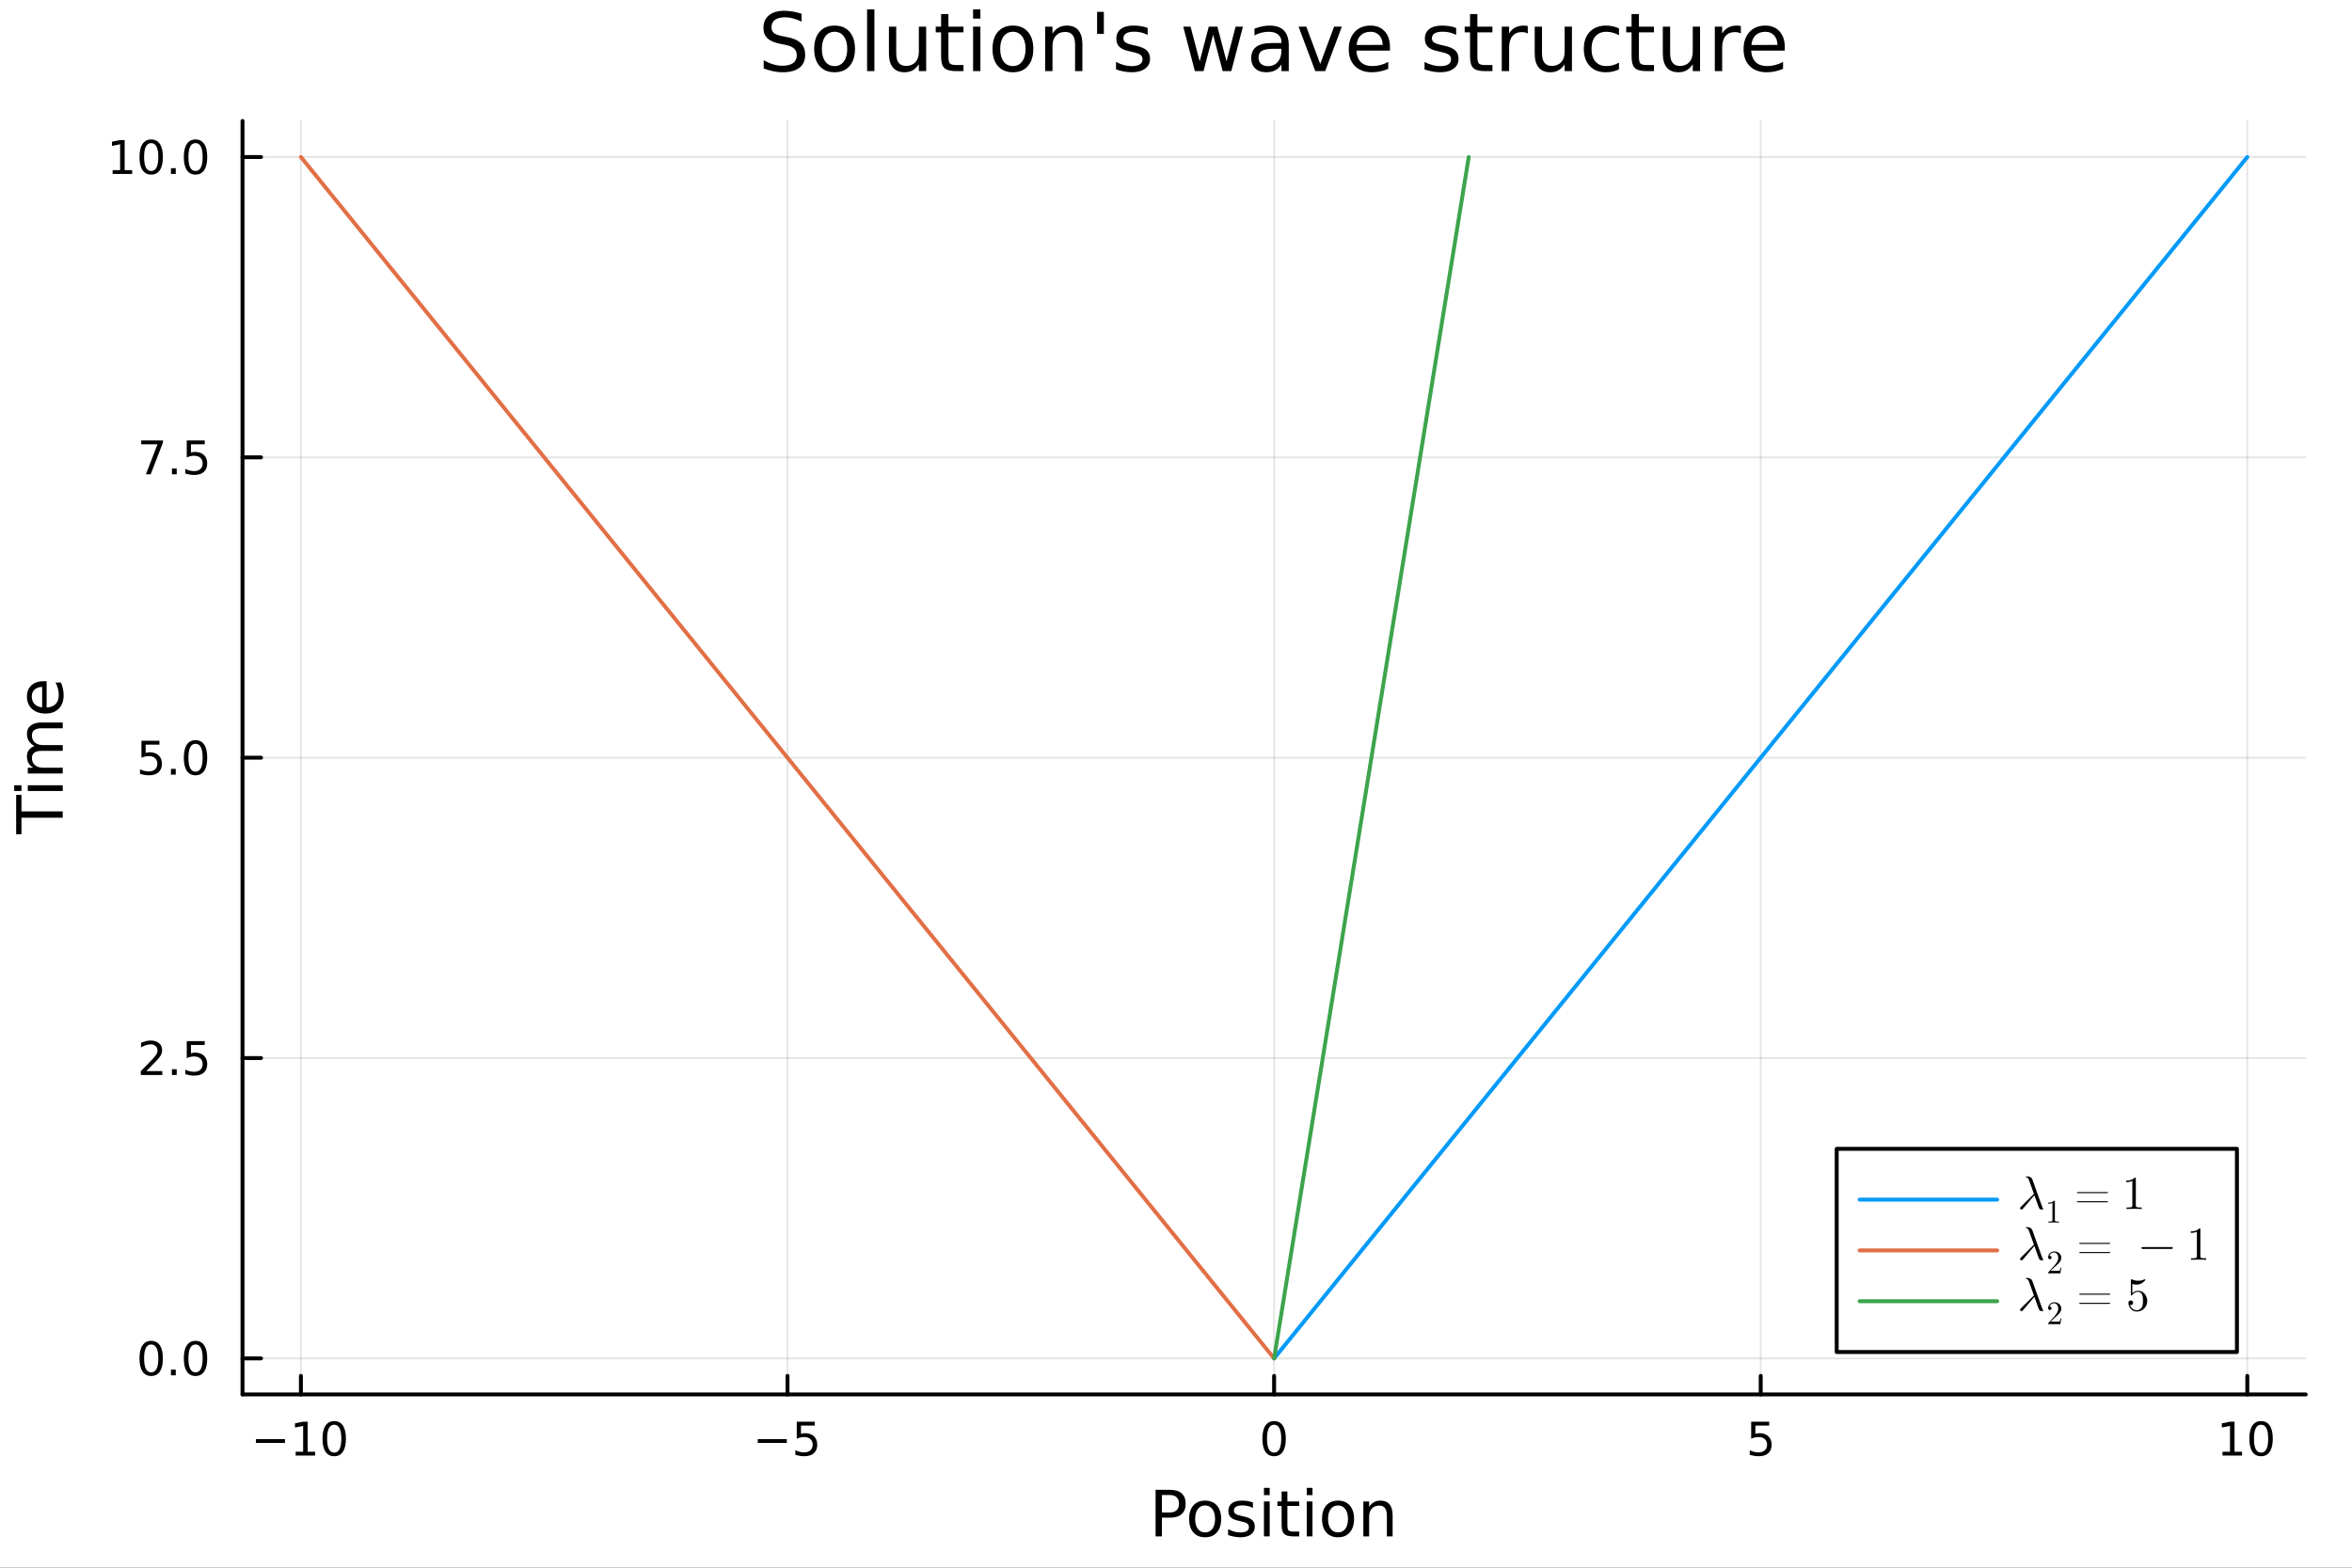 <svg xmlns="http://www.w3.org/2000/svg" xmlns:xlink="http://www.w3.org/1999/xlink" width="600" height="400" viewBox="0 0 2400 1600">
<rect x="0" y="0" width="2400" height="1600" fill="#333333" stroke="none"/>
<defs>
  <clipPath id="clip660">
    <rect x="0" y="0" width="2400" height="1600"></rect>
  </clipPath>
</defs>
<path clip-path="url(#clip660)" d="M0 1600 L2400 1600 L2400 0 L0 0  Z" fill="#ffffff" fill-rule="evenodd" fill-opacity="1"></path>
<defs>
  <clipPath id="clip661">
    <rect x="480" y="0" width="1681" height="1600"></rect>
  </clipPath>
</defs>
<path clip-path="url(#clip660)" d="M247.459 1423.18 L2352.76 1423.18 L2352.76 123.472 L247.459 123.472  Z" fill="#ffffff" fill-rule="evenodd" fill-opacity="1"></path>
<defs>
  <clipPath id="clip662">
    <rect x="247" y="123" width="2106" height="1301"></rect>
  </clipPath>
</defs>
<polyline clip-path="url(#clip662)" style="stroke:#000000; stroke-linecap:round; stroke-linejoin:round; stroke-width:2; stroke-opacity:0.1; fill:none" points="307.043,1423.18 307.043,123.472 "></polyline>
<polyline clip-path="url(#clip662)" style="stroke:#000000; stroke-linecap:round; stroke-linejoin:round; stroke-width:2; stroke-opacity:0.1; fill:none" points="803.575,1423.18 803.575,123.472 "></polyline>
<polyline clip-path="url(#clip662)" style="stroke:#000000; stroke-linecap:round; stroke-linejoin:round; stroke-width:2; stroke-opacity:0.1; fill:none" points="1300.11,1423.18 1300.11,123.472 "></polyline>
<polyline clip-path="url(#clip662)" style="stroke:#000000; stroke-linecap:round; stroke-linejoin:round; stroke-width:2; stroke-opacity:0.1; fill:none" points="1796.64,1423.18 1796.64,123.472 "></polyline>
<polyline clip-path="url(#clip662)" style="stroke:#000000; stroke-linecap:round; stroke-linejoin:round; stroke-width:2; stroke-opacity:0.1; fill:none" points="2293.17,1423.18 2293.17,123.472 "></polyline>
<polyline clip-path="url(#clip660)" style="stroke:#000000; stroke-linecap:round; stroke-linejoin:round; stroke-width:4; stroke-opacity:1; fill:none" points="247.459,1423.18 2352.76,1423.18 "></polyline>
<polyline clip-path="url(#clip660)" style="stroke:#000000; stroke-linecap:round; stroke-linejoin:round; stroke-width:4; stroke-opacity:1; fill:none" points="307.043,1423.18 307.043,1404.28 "></polyline>
<polyline clip-path="url(#clip660)" style="stroke:#000000; stroke-linecap:round; stroke-linejoin:round; stroke-width:4; stroke-opacity:1; fill:none" points="803.575,1423.18 803.575,1404.28 "></polyline>
<polyline clip-path="url(#clip660)" style="stroke:#000000; stroke-linecap:round; stroke-linejoin:round; stroke-width:4; stroke-opacity:1; fill:none" points="1300.11,1423.18 1300.11,1404.28 "></polyline>
<polyline clip-path="url(#clip660)" style="stroke:#000000; stroke-linecap:round; stroke-linejoin:round; stroke-width:4; stroke-opacity:1; fill:none" points="1796.64,1423.18 1796.64,1404.28 "></polyline>
<polyline clip-path="url(#clip660)" style="stroke:#000000; stroke-linecap:round; stroke-linejoin:round; stroke-width:4; stroke-opacity:1; fill:none" points="2293.17,1423.18 2293.17,1404.28 "></polyline>
<path clip-path="url(#clip660)" d="M261.105 1468.75 L290.781 1468.75 L290.781 1472.69 L261.105 1472.69 L261.105 1468.75 Z" fill="#000000" fill-rule="nonzero" fill-opacity="1"></path><path clip-path="url(#clip660)" d="M301.684 1481.64 L309.323 1481.64 L309.323 1455.28 L301.013 1456.95 L301.013 1452.69 L309.276 1451.02 L313.952 1451.02 L313.952 1481.64 L321.591 1481.64 L321.591 1485.58 L301.684 1485.58 L301.684 1481.64 Z" fill="#000000" fill-rule="nonzero" fill-opacity="1"></path><path clip-path="url(#clip660)" d="M341.035 1454.1 Q337.424 1454.1 335.596 1457.66 Q333.79 1461.2 333.79 1468.33 Q333.79 1475.44 335.596 1479.01 Q337.424 1482.55 341.035 1482.55 Q344.67 1482.55 346.475 1479.01 Q348.304 1475.44 348.304 1468.33 Q348.304 1461.2 346.475 1457.66 Q344.67 1454.1 341.035 1454.1 M341.035 1450.39 Q346.846 1450.39 349.901 1455 Q352.98 1459.58 352.98 1468.33 Q352.98 1477.06 349.901 1481.67 Q346.846 1486.25 341.035 1486.25 Q335.225 1486.25 332.147 1481.67 Q329.091 1477.06 329.091 1468.33 Q329.091 1459.58 332.147 1455 Q335.225 1450.39 341.035 1450.39 Z" fill="#000000" fill-rule="nonzero" fill-opacity="1"></path><path clip-path="url(#clip660)" d="M773.216 1468.75 L802.892 1468.75 L802.892 1472.69 L773.216 1472.69 L773.216 1468.75 Z" fill="#000000" fill-rule="nonzero" fill-opacity="1"></path><path clip-path="url(#clip660)" d="M813.031 1451.02 L831.387 1451.02 L831.387 1454.96 L817.313 1454.96 L817.313 1463.43 Q818.332 1463.08 819.35 1462.92 Q820.369 1462.73 821.387 1462.73 Q827.174 1462.73 830.554 1465.9 Q833.934 1469.08 833.934 1474.49 Q833.934 1480.07 830.461 1483.17 Q826.989 1486.25 820.67 1486.25 Q818.494 1486.25 816.225 1485.88 Q813.98 1485.51 811.573 1484.77 L811.573 1480.07 Q813.656 1481.2 815.878 1481.76 Q818.1 1482.32 820.577 1482.32 Q824.582 1482.32 826.92 1480.21 Q829.258 1478.1 829.258 1474.49 Q829.258 1470.88 826.92 1468.77 Q824.582 1466.67 820.577 1466.67 Q818.702 1466.67 816.827 1467.08 Q814.975 1467.5 813.031 1468.38 L813.031 1451.02 Z" fill="#000000" fill-rule="nonzero" fill-opacity="1"></path><path clip-path="url(#clip660)" d="M1300.11 1454.1 Q1296.5 1454.1 1294.67 1457.66 Q1292.86 1461.2 1292.86 1468.33 Q1292.86 1475.44 1294.67 1479.01 Q1296.5 1482.55 1300.11 1482.55 Q1303.74 1482.55 1305.55 1479.01 Q1307.38 1475.44 1307.38 1468.33 Q1307.38 1461.2 1305.55 1457.66 Q1303.74 1454.1 1300.11 1454.1 M1300.11 1450.39 Q1305.92 1450.39 1308.97 1455 Q1312.05 1459.58 1312.05 1468.33 Q1312.05 1477.06 1308.97 1481.67 Q1305.92 1486.25 1300.11 1486.25 Q1294.3 1486.25 1291.22 1481.67 Q1288.16 1477.06 1288.16 1468.33 Q1288.16 1459.58 1291.22 1455 Q1294.3 1450.39 1300.11 1450.39 Z" fill="#000000" fill-rule="nonzero" fill-opacity="1"></path><path clip-path="url(#clip660)" d="M1786.92 1451.02 L1805.27 1451.02 L1805.27 1454.96 L1791.2 1454.96 L1791.2 1463.43 Q1792.22 1463.08 1793.24 1462.92 Q1794.26 1462.73 1795.27 1462.73 Q1801.06 1462.73 1804.44 1465.9 Q1807.82 1469.08 1807.82 1474.49 Q1807.82 1480.07 1804.35 1483.17 Q1800.88 1486.25 1794.56 1486.25 Q1792.38 1486.25 1790.11 1485.88 Q1787.87 1485.51 1785.46 1484.77 L1785.46 1480.07 Q1787.54 1481.2 1789.76 1481.76 Q1791.99 1482.32 1794.46 1482.32 Q1798.47 1482.32 1800.81 1480.21 Q1803.14 1478.1 1803.14 1474.49 Q1803.14 1470.88 1800.81 1468.77 Q1798.47 1466.67 1794.46 1466.67 Q1792.59 1466.67 1790.71 1467.08 Q1788.86 1467.5 1786.92 1468.38 L1786.92 1451.02 Z" fill="#000000" fill-rule="nonzero" fill-opacity="1"></path><path clip-path="url(#clip660)" d="M2267.86 1481.64 L2275.5 1481.64 L2275.5 1455.28 L2267.19 1456.95 L2267.19 1452.69 L2275.45 1451.02 L2280.13 1451.02 L2280.13 1481.64 L2287.77 1481.64 L2287.77 1485.58 L2267.86 1485.58 L2267.86 1481.64 Z" fill="#000000" fill-rule="nonzero" fill-opacity="1"></path><path clip-path="url(#clip660)" d="M2307.21 1454.1 Q2303.6 1454.1 2301.77 1457.66 Q2299.97 1461.2 2299.97 1468.33 Q2299.97 1475.44 2301.77 1479.01 Q2303.6 1482.55 2307.21 1482.55 Q2310.85 1482.55 2312.65 1479.01 Q2314.48 1475.44 2314.48 1468.33 Q2314.48 1461.2 2312.65 1457.66 Q2310.85 1454.1 2307.21 1454.1 M2307.21 1450.39 Q2313.02 1450.39 2316.08 1455 Q2319.16 1459.58 2319.16 1468.33 Q2319.16 1477.06 2316.08 1481.67 Q2313.02 1486.25 2307.21 1486.25 Q2301.4 1486.25 2298.32 1481.67 Q2295.27 1477.06 2295.27 1468.33 Q2295.27 1459.58 2298.32 1455 Q2301.4 1450.39 2307.21 1450.39 Z" fill="#000000" fill-rule="nonzero" fill-opacity="1"></path><path clip-path="url(#clip660)" d="M1185.6 1525.81 L1185.6 1543.66 L1193.69 1543.66 Q1198.18 1543.66 1200.63 1541.34 Q1203.08 1539.02 1203.08 1534.72 Q1203.08 1530.45 1200.63 1528.13 Q1198.18 1525.81 1193.69 1525.81 L1185.6 1525.81 M1179.17 1520.52 L1193.69 1520.52 Q1201.68 1520.52 1205.75 1524.15 Q1209.86 1527.75 1209.86 1534.72 Q1209.86 1541.75 1205.75 1545.35 Q1201.68 1548.95 1193.69 1548.95 L1185.6 1548.95 L1185.6 1568.04 L1179.17 1568.04 L1179.17 1520.52 Z" fill="#000000" fill-rule="nonzero" fill-opacity="1"></path><path clip-path="url(#clip660)" d="M1229.72 1536.5 Q1225.01 1536.5 1222.27 1540.19 Q1219.53 1543.85 1219.53 1550.25 Q1219.53 1556.65 1222.24 1560.34 Q1224.98 1564 1229.72 1564 Q1234.4 1564 1237.13 1560.31 Q1239.87 1556.62 1239.87 1550.25 Q1239.87 1543.92 1237.13 1540.23 Q1234.4 1536.5 1229.72 1536.5 M1229.72 1531.54 Q1237.36 1531.54 1241.72 1536.5 Q1246.08 1541.47 1246.08 1550.25 Q1246.08 1559 1241.72 1564 Q1237.36 1568.97 1229.72 1568.97 Q1222.05 1568.97 1217.69 1564 Q1213.36 1559 1213.36 1550.25 Q1213.36 1541.47 1217.69 1536.5 Q1222.05 1531.54 1229.72 1531.54 Z" fill="#000000" fill-rule="nonzero" fill-opacity="1"></path><path clip-path="url(#clip660)" d="M1278.51 1533.45 L1278.51 1538.98 Q1276.03 1537.71 1273.36 1537.07 Q1270.68 1536.44 1267.82 1536.44 Q1263.46 1536.44 1261.26 1537.77 Q1259.1 1539.11 1259.1 1541.79 Q1259.1 1543.82 1260.66 1545 Q1262.22 1546.15 1266.93 1547.2 L1268.93 1547.64 Q1275.17 1548.98 1277.78 1551.43 Q1280.42 1553.85 1280.42 1558.21 Q1280.42 1563.17 1276.47 1566.07 Q1272.56 1568.97 1265.68 1568.97 Q1262.82 1568.97 1259.7 1568.39 Q1256.61 1567.85 1253.18 1566.74 L1253.18 1560.69 Q1256.42 1562.38 1259.57 1563.24 Q1262.72 1564.07 1265.81 1564.07 Q1269.95 1564.07 1272.18 1562.66 Q1274.41 1561.23 1274.41 1558.65 Q1274.41 1556.27 1272.78 1554.99 Q1271.19 1553.72 1265.75 1552.54 L1263.71 1552.07 Q1258.27 1550.92 1255.85 1548.56 Q1253.43 1546.18 1253.43 1542.04 Q1253.43 1537.01 1257 1534.27 Q1260.56 1531.54 1267.12 1531.54 Q1270.36 1531.54 1273.23 1532.01 Q1276.09 1532.49 1278.51 1533.45 Z" fill="#000000" fill-rule="nonzero" fill-opacity="1"></path><path clip-path="url(#clip660)" d="M1289.75 1532.4 L1295.6 1532.4 L1295.6 1568.04 L1289.75 1568.04 L1289.75 1532.4 M1289.75 1518.52 L1295.6 1518.52 L1295.6 1525.93 L1289.75 1525.93 L1289.75 1518.52 Z" fill="#000000" fill-rule="nonzero" fill-opacity="1"></path><path clip-path="url(#clip660)" d="M1313.65 1522.27 L1313.65 1532.4 L1325.71 1532.4 L1325.71 1536.95 L1313.65 1536.95 L1313.65 1556.3 Q1313.65 1560.66 1314.83 1561.9 Q1316.04 1563.14 1319.7 1563.14 L1325.71 1563.14 L1325.71 1568.04 L1319.7 1568.04 Q1312.92 1568.04 1310.34 1565.53 Q1307.76 1562.98 1307.76 1556.3 L1307.76 1536.95 L1303.47 1536.95 L1303.47 1532.4 L1307.76 1532.4 L1307.76 1522.27 L1313.65 1522.27 Z" fill="#000000" fill-rule="nonzero" fill-opacity="1"></path><path clip-path="url(#clip660)" d="M1333.42 1532.4 L1339.27 1532.4 L1339.27 1568.04 L1333.42 1568.04 L1333.42 1532.4 M1333.42 1518.52 L1339.27 1518.52 L1339.27 1525.93 L1333.42 1525.93 L1333.42 1518.52 Z" fill="#000000" fill-rule="nonzero" fill-opacity="1"></path><path clip-path="url(#clip660)" d="M1365.34 1536.5 Q1360.63 1536.5 1357.89 1540.19 Q1355.15 1543.85 1355.15 1550.25 Q1355.15 1556.65 1357.86 1560.34 Q1360.6 1564 1365.34 1564 Q1370.02 1564 1372.76 1560.31 Q1375.49 1556.62 1375.49 1550.25 Q1375.49 1543.92 1372.76 1540.23 Q1370.02 1536.5 1365.34 1536.5 M1365.34 1531.54 Q1372.98 1531.54 1377.34 1536.5 Q1381.7 1541.47 1381.7 1550.25 Q1381.7 1559 1377.34 1564 Q1372.98 1568.97 1365.34 1568.97 Q1357.67 1568.97 1353.31 1564 Q1348.98 1559 1348.98 1550.25 Q1348.98 1541.47 1353.31 1536.5 Q1357.67 1531.54 1365.34 1531.54 Z" fill="#000000" fill-rule="nonzero" fill-opacity="1"></path><path clip-path="url(#clip660)" d="M1421.04 1546.53 L1421.04 1568.04 L1415.18 1568.04 L1415.18 1546.72 Q1415.18 1541.66 1413.21 1539.14 Q1411.24 1536.63 1407.29 1536.63 Q1402.55 1536.63 1399.81 1539.65 Q1397.07 1542.68 1397.07 1547.9 L1397.07 1568.04 L1391.18 1568.04 L1391.18 1532.4 L1397.07 1532.4 L1397.07 1537.93 Q1399.17 1534.72 1402.01 1533.13 Q1404.87 1531.54 1408.59 1531.54 Q1414.74 1531.54 1417.89 1535.36 Q1421.04 1539.14 1421.04 1546.53 Z" fill="#000000" fill-rule="nonzero" fill-opacity="1"></path><polyline clip-path="url(#clip662)" style="stroke:#000000; stroke-linecap:round; stroke-linejoin:round; stroke-width:2; stroke-opacity:0.1; fill:none" points="247.459,1386.4 2352.76,1386.4 "></polyline>
<polyline clip-path="url(#clip662)" style="stroke:#000000; stroke-linecap:round; stroke-linejoin:round; stroke-width:2; stroke-opacity:0.1; fill:none" points="247.459,1079.86 2352.76,1079.86 "></polyline>
<polyline clip-path="url(#clip662)" style="stroke:#000000; stroke-linecap:round; stroke-linejoin:round; stroke-width:2; stroke-opacity:0.1; fill:none" points="247.459,773.326 2352.76,773.326 "></polyline>
<polyline clip-path="url(#clip662)" style="stroke:#000000; stroke-linecap:round; stroke-linejoin:round; stroke-width:2; stroke-opacity:0.1; fill:none" points="247.459,466.791 2352.76,466.791 "></polyline>
<polyline clip-path="url(#clip662)" style="stroke:#000000; stroke-linecap:round; stroke-linejoin:round; stroke-width:2; stroke-opacity:0.1; fill:none" points="247.459,160.256 2352.76,160.256 "></polyline>
<polyline clip-path="url(#clip660)" style="stroke:#000000; stroke-linecap:round; stroke-linejoin:round; stroke-width:4; stroke-opacity:1; fill:none" points="247.459,1423.18 247.459,123.472 "></polyline>
<polyline clip-path="url(#clip660)" style="stroke:#000000; stroke-linecap:round; stroke-linejoin:round; stroke-width:4; stroke-opacity:1; fill:none" points="247.459,1386.4 266.356,1386.4 "></polyline>
<polyline clip-path="url(#clip660)" style="stroke:#000000; stroke-linecap:round; stroke-linejoin:round; stroke-width:4; stroke-opacity:1; fill:none" points="247.459,1079.86 266.356,1079.86 "></polyline>
<polyline clip-path="url(#clip660)" style="stroke:#000000; stroke-linecap:round; stroke-linejoin:round; stroke-width:4; stroke-opacity:1; fill:none" points="247.459,773.326 266.356,773.326 "></polyline>
<polyline clip-path="url(#clip660)" style="stroke:#000000; stroke-linecap:round; stroke-linejoin:round; stroke-width:4; stroke-opacity:1; fill:none" points="247.459,466.791 266.356,466.791 "></polyline>
<polyline clip-path="url(#clip660)" style="stroke:#000000; stroke-linecap:round; stroke-linejoin:round; stroke-width:4; stroke-opacity:1; fill:none" points="247.459,160.256 266.356,160.256 "></polyline>
<path clip-path="url(#clip660)" d="M154.283 1372.19 Q150.672 1372.19 148.843 1375.76 Q147.038 1379.3 147.038 1386.43 Q147.038 1393.54 148.843 1397.1 Q150.672 1400.64 154.283 1400.64 Q157.917 1400.64 159.723 1397.1 Q161.552 1393.54 161.552 1386.43 Q161.552 1379.3 159.723 1375.76 Q157.917 1372.19 154.283 1372.19 M154.283 1368.49 Q160.093 1368.49 163.149 1373.1 Q166.227 1377.68 166.227 1386.43 Q166.227 1395.16 163.149 1399.76 Q160.093 1404.35 154.283 1404.35 Q148.473 1404.35 145.394 1399.76 Q142.339 1395.16 142.339 1386.43 Q142.339 1377.68 145.394 1373.1 Q148.473 1368.49 154.283 1368.49 Z" fill="#000000" fill-rule="nonzero" fill-opacity="1"></path><path clip-path="url(#clip660)" d="M174.445 1397.8 L179.329 1397.8 L179.329 1403.68 L174.445 1403.68 L174.445 1397.8 Z" fill="#000000" fill-rule="nonzero" fill-opacity="1"></path><path clip-path="url(#clip660)" d="M199.514 1372.19 Q195.903 1372.19 194.075 1375.76 Q192.269 1379.3 192.269 1386.43 Q192.269 1393.54 194.075 1397.1 Q195.903 1400.64 199.514 1400.64 Q203.149 1400.64 204.954 1397.1 Q206.783 1393.54 206.783 1386.43 Q206.783 1379.3 204.954 1375.76 Q203.149 1372.19 199.514 1372.19 M199.514 1368.49 Q205.324 1368.49 208.38 1373.1 Q211.459 1377.68 211.459 1386.43 Q211.459 1395.16 208.38 1399.76 Q205.324 1404.35 199.514 1404.35 Q193.704 1404.35 190.625 1399.76 Q187.57 1395.16 187.57 1386.43 Q187.57 1377.68 190.625 1373.1 Q193.704 1368.49 199.514 1368.49 Z" fill="#000000" fill-rule="nonzero" fill-opacity="1"></path><path clip-path="url(#clip660)" d="M149.306 1093.21 L165.626 1093.21 L165.626 1097.14 L143.681 1097.14 L143.681 1093.21 Q146.343 1090.45 150.927 1085.82 Q155.533 1081.17 156.714 1079.83 Q158.959 1077.3 159.839 1075.57 Q160.741 1073.81 160.741 1072.12 Q160.741 1069.36 158.797 1067.63 Q156.876 1065.89 153.774 1065.89 Q151.575 1065.89 149.121 1066.65 Q146.691 1067.42 143.913 1068.97 L143.913 1064.25 Q146.737 1063.11 149.191 1062.53 Q151.644 1061.96 153.681 1061.96 Q159.052 1061.96 162.246 1064.64 Q165.44 1067.33 165.44 1071.82 Q165.44 1073.95 164.63 1075.87 Q163.843 1077.77 161.737 1080.36 Q161.158 1081.03 158.056 1084.25 Q154.954 1087.44 149.306 1093.21 Z" fill="#000000" fill-rule="nonzero" fill-opacity="1"></path><path clip-path="url(#clip660)" d="M175.44 1091.26 L180.325 1091.26 L180.325 1097.14 L175.44 1097.14 L175.44 1091.26 Z" fill="#000000" fill-rule="nonzero" fill-opacity="1"></path><path clip-path="url(#clip660)" d="M190.556 1062.58 L208.912 1062.58 L208.912 1066.52 L194.838 1066.52 L194.838 1074.99 Q195.857 1074.64 196.875 1074.48 Q197.894 1074.29 198.912 1074.29 Q204.699 1074.29 208.079 1077.47 Q211.459 1080.64 211.459 1086.05 Q211.459 1091.63 207.987 1094.73 Q204.514 1097.81 198.195 1097.81 Q196.019 1097.81 193.75 1097.44 Q191.505 1097.07 189.098 1096.33 L189.098 1091.63 Q191.181 1092.77 193.403 1093.32 Q195.625 1093.88 198.102 1093.88 Q202.107 1093.88 204.445 1091.77 Q206.783 1089.66 206.783 1086.05 Q206.783 1082.44 204.445 1080.34 Q202.107 1078.23 198.102 1078.23 Q196.227 1078.23 194.352 1078.65 Q192.5 1079.06 190.556 1079.94 L190.556 1062.58 Z" fill="#000000" fill-rule="nonzero" fill-opacity="1"></path><path clip-path="url(#clip660)" d="M144.329 756.046 L162.686 756.046 L162.686 759.981 L148.612 759.981 L148.612 768.453 Q149.63 768.106 150.649 767.944 Q151.667 767.759 152.686 767.759 Q158.473 767.759 161.852 770.93 Q165.232 774.101 165.232 779.518 Q165.232 785.097 161.76 788.199 Q158.288 791.277 151.968 791.277 Q149.792 791.277 147.524 790.907 Q145.279 790.537 142.871 789.796 L142.871 785.097 Q144.954 786.231 147.177 786.787 Q149.399 787.342 151.876 787.342 Q155.88 787.342 158.218 785.236 Q160.556 783.129 160.556 779.518 Q160.556 775.907 158.218 773.801 Q155.88 771.694 151.876 771.694 Q150.001 771.694 148.126 772.111 Q146.274 772.527 144.329 773.407 L144.329 756.046 Z" fill="#000000" fill-rule="nonzero" fill-opacity="1"></path><path clip-path="url(#clip660)" d="M174.445 784.726 L179.329 784.726 L179.329 790.606 L174.445 790.606 L174.445 784.726 Z" fill="#000000" fill-rule="nonzero" fill-opacity="1"></path><path clip-path="url(#clip660)" d="M199.514 759.125 Q195.903 759.125 194.075 762.689 Q192.269 766.231 192.269 773.361 Q192.269 780.467 194.075 784.032 Q195.903 787.574 199.514 787.574 Q203.149 787.574 204.954 784.032 Q206.783 780.467 206.783 773.361 Q206.783 766.231 204.954 762.689 Q203.149 759.125 199.514 759.125 M199.514 755.421 Q205.324 755.421 208.38 760.027 Q211.459 764.611 211.459 773.361 Q211.459 782.088 208.38 786.694 Q205.324 791.277 199.514 791.277 Q193.704 791.277 190.625 786.694 Q187.57 782.088 187.57 773.361 Q187.57 764.611 190.625 760.027 Q193.704 755.421 199.514 755.421 Z" fill="#000000" fill-rule="nonzero" fill-opacity="1"></path><path clip-path="url(#clip660)" d="M144.098 449.511 L166.32 449.511 L166.32 451.502 L153.774 484.071 L148.89 484.071 L160.695 453.446 L144.098 453.446 L144.098 449.511 Z" fill="#000000" fill-rule="nonzero" fill-opacity="1"></path><path clip-path="url(#clip660)" d="M175.44 478.192 L180.325 478.192 L180.325 484.071 L175.44 484.071 L175.44 478.192 Z" fill="#000000" fill-rule="nonzero" fill-opacity="1"></path><path clip-path="url(#clip660)" d="M190.556 449.511 L208.912 449.511 L208.912 453.446 L194.838 453.446 L194.838 461.918 Q195.857 461.571 196.875 461.409 Q197.894 461.224 198.912 461.224 Q204.699 461.224 208.079 464.395 Q211.459 467.567 211.459 472.983 Q211.459 478.562 207.987 481.664 Q204.514 484.742 198.195 484.742 Q196.019 484.742 193.75 484.372 Q191.505 484.002 189.098 483.261 L189.098 478.562 Q191.181 479.696 193.403 480.252 Q195.625 480.807 198.102 480.807 Q202.107 480.807 204.445 478.701 Q206.783 476.594 206.783 472.983 Q206.783 469.372 204.445 467.266 Q202.107 465.159 198.102 465.159 Q196.227 465.159 194.352 465.576 Q192.5 465.993 190.556 466.872 L190.556 449.511 Z" fill="#000000" fill-rule="nonzero" fill-opacity="1"></path><path clip-path="url(#clip660)" d="M114.931 173.601 L122.57 173.601 L122.57 147.236 L114.26 148.902 L114.26 144.643 L122.524 142.976 L127.2 142.976 L127.2 173.601 L134.839 173.601 L134.839 177.536 L114.931 177.536 L114.931 173.601 Z" fill="#000000" fill-rule="nonzero" fill-opacity="1"></path><path clip-path="url(#clip660)" d="M154.283 146.055 Q150.672 146.055 148.843 149.62 Q147.038 153.161 147.038 160.291 Q147.038 167.397 148.843 170.962 Q150.672 174.504 154.283 174.504 Q157.917 174.504 159.723 170.962 Q161.552 167.397 161.552 160.291 Q161.552 153.161 159.723 149.62 Q157.917 146.055 154.283 146.055 M154.283 142.351 Q160.093 142.351 163.149 146.958 Q166.227 151.541 166.227 160.291 Q166.227 169.018 163.149 173.624 Q160.093 178.208 154.283 178.208 Q148.473 178.208 145.394 173.624 Q142.339 169.018 142.339 160.291 Q142.339 151.541 145.394 146.958 Q148.473 142.351 154.283 142.351 Z" fill="#000000" fill-rule="nonzero" fill-opacity="1"></path><path clip-path="url(#clip660)" d="M174.445 171.657 L179.329 171.657 L179.329 177.536 L174.445 177.536 L174.445 171.657 Z" fill="#000000" fill-rule="nonzero" fill-opacity="1"></path><path clip-path="url(#clip660)" d="M199.514 146.055 Q195.903 146.055 194.075 149.62 Q192.269 153.161 192.269 160.291 Q192.269 167.397 194.075 170.962 Q195.903 174.504 199.514 174.504 Q203.149 174.504 204.954 170.962 Q206.783 167.397 206.783 160.291 Q206.783 153.161 204.954 149.62 Q203.149 146.055 199.514 146.055 M199.514 142.351 Q205.324 142.351 208.38 146.958 Q211.459 151.541 211.459 160.291 Q211.459 169.018 208.38 173.624 Q205.324 178.208 199.514 178.208 Q193.704 178.208 190.625 173.624 Q187.57 169.018 187.57 160.291 Q187.57 151.541 190.625 146.958 Q193.704 142.351 199.514 142.351 Z" fill="#000000" fill-rule="nonzero" fill-opacity="1"></path><path clip-path="url(#clip660)" d="M16.484 851.449 L16.484 811.25 L21.895 811.25 L21.895 828.119 L64.004 828.119 L64.004 834.58 L21.895 834.58 L21.895 851.449 L16.484 851.449 Z" fill="#000000" fill-rule="nonzero" fill-opacity="1"></path><path clip-path="url(#clip660)" d="M28.356 807.303 L28.356 801.446 L64.004 801.446 L64.004 807.303 L28.356 807.303 M14.479 807.303 L14.479 801.446 L21.895 801.446 L21.895 807.303 L14.479 807.303 Z" fill="#000000" fill-rule="nonzero" fill-opacity="1"></path><path clip-path="url(#clip660)" d="M35.199 761.438 Q31.253 759.242 29.375 756.186 Q27.497 753.131 27.497 748.993 Q27.497 743.423 31.412 740.399 Q35.295 737.376 42.488 737.376 L64.004 737.376 L64.004 743.264 L42.679 743.264 Q37.555 743.264 35.072 745.078 Q32.589 746.892 32.589 750.616 Q32.589 755.168 35.613 757.81 Q38.637 760.451 43.857 760.451 L64.004 760.451 L64.004 766.34 L42.679 766.34 Q37.523 766.34 35.072 768.154 Q32.589 769.968 32.589 773.756 Q32.589 778.243 35.645 780.885 Q38.669 783.527 43.857 783.527 L64.004 783.527 L64.004 789.415 L28.356 789.415 L28.356 783.527 L33.894 783.527 Q30.616 781.522 29.056 778.721 Q27.497 775.92 27.497 772.069 Q27.497 768.186 29.47 765.48 Q31.444 762.743 35.199 761.438 Z" fill="#000000" fill-rule="nonzero" fill-opacity="1"></path><path clip-path="url(#clip660)" d="M44.716 695.203 L47.581 695.203 L47.581 722.13 Q53.628 721.748 56.811 718.501 Q59.962 715.223 59.962 709.398 Q59.962 706.025 59.134 702.874 Q58.307 699.691 56.652 696.571 L62.19 696.571 Q63.527 699.723 64.227 703.033 Q64.927 706.343 64.927 709.748 Q64.927 718.279 59.962 723.276 Q54.997 728.241 46.53 728.241 Q37.777 728.241 32.653 723.53 Q27.497 718.788 27.497 710.767 Q27.497 703.574 32.144 699.404 Q36.759 695.203 44.716 695.203 M42.997 701.059 Q38.191 701.123 35.327 703.765 Q32.462 706.375 32.462 710.703 Q32.462 715.605 35.231 718.565 Q38 721.493 43.029 721.939 L42.997 701.059 Z" fill="#000000" fill-rule="nonzero" fill-opacity="1"></path><path clip-path="url(#clip660)" d="M817.948 14.081 L817.948 22.061 Q813.29 19.833 809.158 18.739 Q805.026 17.646 801.178 17.646 Q794.494 17.646 790.848 20.238 Q787.243 22.831 787.243 27.611 Q787.243 31.621 789.633 33.687 Q792.063 35.713 798.788 36.969 L803.73 37.981 Q812.885 39.723 817.219 44.139 Q821.594 48.514 821.594 55.886 Q821.594 64.677 815.68 69.214 Q809.806 73.751 798.423 73.751 Q794.129 73.751 789.268 72.778 Q784.447 71.806 779.262 69.902 L779.262 61.477 Q784.245 64.272 789.025 65.689 Q793.805 67.107 798.423 67.107 Q805.431 67.107 809.239 64.353 Q813.047 61.598 813.047 56.494 Q813.047 52.038 810.292 49.526 Q807.578 47.015 801.34 45.759 L796.357 44.787 Q787.202 42.964 783.111 39.075 Q779.019 35.186 779.019 28.259 Q779.019 20.238 784.65 15.62 Q790.321 11.002 800.246 11.002 Q804.499 11.002 808.915 11.772 Q813.33 12.542 817.948 14.081 Z" fill="#000000" fill-rule="nonzero" fill-opacity="1"></path><path clip-path="url(#clip660)" d="M851.611 32.431 Q845.616 32.431 842.132 37.131 Q838.649 41.789 838.649 49.931 Q838.649 58.074 842.092 62.773 Q845.576 67.431 851.611 67.431 Q857.566 67.431 861.05 62.732 Q864.534 58.033 864.534 49.931 Q864.534 41.87 861.05 37.171 Q857.566 32.431 851.611 32.431 M851.611 26.112 Q861.334 26.112 866.883 32.431 Q872.433 38.751 872.433 49.931 Q872.433 61.071 866.883 67.431 Q861.334 73.751 851.611 73.751 Q841.849 73.751 836.299 67.431 Q830.79 61.071 830.79 49.931 Q830.79 38.751 836.299 32.431 Q841.849 26.112 851.611 26.112 Z" fill="#000000" fill-rule="nonzero" fill-opacity="1"></path><path clip-path="url(#clip660)" d="M884.788 9.544 L892.242 9.544 L892.242 72.576 L884.788 72.576 L884.788 9.544 Z" fill="#000000" fill-rule="nonzero" fill-opacity="1"></path><path clip-path="url(#clip660)" d="M907.068 54.671 L907.068 27.206 L914.522 27.206 L914.522 54.387 Q914.522 60.828 917.034 64.069 Q919.545 67.269 924.568 67.269 Q930.604 67.269 934.088 63.421 Q937.612 59.573 937.612 52.929 L937.612 27.206 L945.066 27.206 L945.066 72.576 L937.612 72.576 L937.612 65.608 Q934.898 69.74 931.293 71.766 Q927.728 73.751 922.988 73.751 Q915.17 73.751 911.119 68.89 Q907.068 64.029 907.068 54.671 M925.824 26.112 L925.824 26.112 Z" fill="#000000" fill-rule="nonzero" fill-opacity="1"></path><path clip-path="url(#clip660)" d="M967.791 14.324 L967.791 27.206 L983.144 27.206 L983.144 32.999 L967.791 32.999 L967.791 57.628 Q967.791 63.178 969.29 64.758 Q970.83 66.338 975.488 66.338 L983.144 66.338 L983.144 72.576 L975.488 72.576 Q966.86 72.576 963.578 69.376 Q960.297 66.135 960.297 57.628 L960.297 32.999 L954.828 32.999 L954.828 27.206 L960.297 27.206 L960.297 14.324 L967.791 14.324 Z" fill="#000000" fill-rule="nonzero" fill-opacity="1"></path><path clip-path="url(#clip660)" d="M992.947 27.206 L1000.4 27.206 L1000.4 72.576 L992.947 72.576 L992.947 27.206 M992.947 9.544 L1000.4 9.544 L1000.4 18.983 L992.947 18.983 L992.947 9.544 Z" fill="#000000" fill-rule="nonzero" fill-opacity="1"></path><path clip-path="url(#clip660)" d="M1033.58 32.431 Q1027.58 32.431 1024.1 37.131 Q1020.62 41.789 1020.62 49.931 Q1020.62 58.074 1024.06 62.773 Q1027.54 67.431 1033.58 67.431 Q1039.53 67.431 1043.02 62.732 Q1046.5 58.033 1046.5 49.931 Q1046.5 41.87 1043.02 37.171 Q1039.53 32.431 1033.58 32.431 M1033.58 26.112 Q1043.3 26.112 1048.85 32.431 Q1054.4 38.751 1054.4 49.931 Q1054.4 61.071 1048.85 67.431 Q1043.3 73.751 1033.58 73.751 Q1023.82 73.751 1018.27 67.431 Q1012.76 61.071 1012.76 49.931 Q1012.76 38.751 1018.27 32.431 Q1023.82 26.112 1033.58 26.112 Z" fill="#000000" fill-rule="nonzero" fill-opacity="1"></path><path clip-path="url(#clip660)" d="M1104.47 45.192 L1104.47 72.576 L1097.02 72.576 L1097.02 45.435 Q1097.02 38.994 1094.5 35.794 Q1091.99 32.594 1086.97 32.594 Q1080.93 32.594 1077.45 36.442 Q1073.97 40.29 1073.97 46.934 L1073.97 72.576 L1066.47 72.576 L1066.47 27.206 L1073.97 27.206 L1073.97 34.254 Q1076.64 30.163 1080.24 28.138 Q1083.89 26.112 1088.63 26.112 Q1096.45 26.112 1100.46 30.973 Q1104.47 35.794 1104.47 45.192 Z" fill="#000000" fill-rule="nonzero" fill-opacity="1"></path><path clip-path="url(#clip660)" d="M1126.38 12.096 L1126.38 34.578 L1119.5 34.578 L1119.5 12.096 L1126.38 12.096 Z" fill="#000000" fill-rule="nonzero" fill-opacity="1"></path><path clip-path="url(#clip660)" d="M1171.07 28.543 L1171.07 35.591 Q1167.91 33.971 1164.5 33.161 Q1161.1 32.35 1157.45 32.35 Q1151.9 32.35 1149.11 34.052 Q1146.36 35.753 1146.36 39.156 Q1146.36 41.749 1148.34 43.248 Q1150.33 44.706 1156.32 46.043 L1158.87 46.61 Q1166.81 48.311 1170.13 51.43 Q1173.5 54.509 1173.5 60.059 Q1173.5 66.378 1168.47 70.064 Q1163.49 73.751 1154.74 73.751 Q1151.09 73.751 1147.12 73.022 Q1143.2 72.333 1138.82 70.915 L1138.82 63.218 Q1142.95 65.365 1146.96 66.459 Q1150.97 67.512 1154.9 67.512 Q1160.17 67.512 1163 65.73 Q1165.84 63.907 1165.84 60.626 Q1165.84 57.588 1163.77 55.967 Q1161.75 54.347 1154.82 52.848 L1152.23 52.24 Q1145.3 50.782 1142.22 47.785 Q1139.14 44.746 1139.14 39.48 Q1139.14 33.08 1143.68 29.596 Q1148.22 26.112 1156.56 26.112 Q1160.7 26.112 1164.34 26.72 Q1167.99 27.327 1171.07 28.543 Z" fill="#000000" fill-rule="nonzero" fill-opacity="1"></path><path clip-path="url(#clip660)" d="M1207.4 27.206 L1214.86 27.206 L1224.17 62.611 L1233.45 27.206 L1242.24 27.206 L1251.56 62.611 L1260.83 27.206 L1268.29 27.206 L1256.42 72.576 L1247.63 72.576 L1237.87 35.389 L1228.06 72.576 L1219.27 72.576 L1207.4 27.206 Z" fill="#000000" fill-rule="nonzero" fill-opacity="1"></path><path clip-path="url(#clip660)" d="M1300.21 49.769 Q1291.18 49.769 1287.69 51.835 Q1284.21 53.901 1284.21 58.884 Q1284.21 62.854 1286.8 65.203 Q1289.43 67.512 1293.93 67.512 Q1300.13 67.512 1303.85 63.137 Q1307.62 58.722 1307.62 51.43 L1307.62 49.769 L1300.21 49.769 M1315.08 46.691 L1315.08 72.576 L1307.62 72.576 L1307.62 65.689 Q1305.07 69.821 1301.26 71.806 Q1297.45 73.751 1291.94 73.751 Q1284.98 73.751 1280.85 69.862 Q1276.75 65.933 1276.75 59.37 Q1276.75 51.714 1281.86 47.825 Q1287 43.936 1297.17 43.936 L1307.62 43.936 L1307.62 43.207 Q1307.62 38.062 1304.22 35.267 Q1300.86 32.431 1294.74 32.431 Q1290.85 32.431 1287.16 33.363 Q1283.48 34.295 1280.08 36.158 L1280.08 29.272 Q1284.17 27.692 1288.02 26.922 Q1291.86 26.112 1295.51 26.112 Q1305.35 26.112 1310.21 31.216 Q1315.08 36.32 1315.08 46.691 Z" fill="#000000" fill-rule="nonzero" fill-opacity="1"></path><path clip-path="url(#clip660)" d="M1325.08 27.206 L1332.98 27.206 L1347.16 65.284 L1361.34 27.206 L1369.24 27.206 L1352.22 72.576 L1342.09 72.576 L1325.08 27.206 Z" fill="#000000" fill-rule="nonzero" fill-opacity="1"></path><path clip-path="url(#clip660)" d="M1418.33 48.028 L1418.33 51.673 L1384.06 51.673 Q1384.55 59.37 1388.68 63.421 Q1392.85 67.431 1400.27 67.431 Q1404.56 67.431 1408.57 66.378 Q1412.62 65.325 1416.59 63.218 L1416.59 70.267 Q1412.58 71.968 1408.37 72.86 Q1404.15 73.751 1399.82 73.751 Q1388.96 73.751 1382.6 67.431 Q1376.28 61.112 1376.28 50.337 Q1376.28 39.197 1382.28 32.675 Q1388.32 26.112 1398.52 26.112 Q1407.68 26.112 1412.99 32.026 Q1418.33 37.9 1418.33 48.028 M1410.88 45.84 Q1410.8 39.723 1407.44 36.077 Q1404.11 32.431 1398.61 32.431 Q1392.37 32.431 1388.6 35.956 Q1384.87 39.48 1384.31 45.88 L1410.88 45.84 Z" fill="#000000" fill-rule="nonzero" fill-opacity="1"></path><path clip-path="url(#clip660)" d="M1485.86 28.543 L1485.86 35.591 Q1482.7 33.971 1479.3 33.161 Q1475.9 32.35 1472.25 32.35 Q1466.7 32.35 1463.91 34.052 Q1461.15 35.753 1461.15 39.156 Q1461.15 41.749 1463.14 43.248 Q1465.12 44.706 1471.12 46.043 L1473.67 46.61 Q1481.61 48.311 1484.93 51.43 Q1488.29 54.509 1488.29 60.059 Q1488.29 66.378 1483.27 70.064 Q1478.29 73.751 1469.54 73.751 Q1465.89 73.751 1461.92 73.022 Q1457.99 72.333 1453.62 70.915 L1453.62 63.218 Q1457.75 65.365 1461.76 66.459 Q1465.77 67.512 1469.7 67.512 Q1474.96 67.512 1477.8 65.73 Q1480.64 63.907 1480.64 60.626 Q1480.64 57.588 1478.57 55.967 Q1476.54 54.347 1469.62 52.848 L1467.02 52.24 Q1460.1 50.782 1457.02 47.785 Q1453.94 44.746 1453.94 39.48 Q1453.94 33.08 1458.48 29.596 Q1463.01 26.112 1471.36 26.112 Q1475.49 26.112 1479.14 26.72 Q1482.78 27.327 1485.86 28.543 Z" fill="#000000" fill-rule="nonzero" fill-opacity="1"></path><path clip-path="url(#clip660)" d="M1507.53 14.324 L1507.53 27.206 L1522.89 27.206 L1522.89 32.999 L1507.53 32.999 L1507.53 57.628 Q1507.53 63.178 1509.03 64.758 Q1510.57 66.338 1515.23 66.338 L1522.89 66.338 L1522.89 72.576 L1515.23 72.576 Q1506.6 72.576 1503.32 69.376 Q1500.04 66.135 1500.04 57.628 L1500.04 32.999 L1494.57 32.999 L1494.57 27.206 L1500.04 27.206 L1500.04 14.324 L1507.53 14.324 Z" fill="#000000" fill-rule="nonzero" fill-opacity="1"></path><path clip-path="url(#clip660)" d="M1558.98 34.173 Q1557.72 33.444 1556.23 33.12 Q1554.77 32.756 1552.99 32.756 Q1546.67 32.756 1543.26 36.888 Q1539.9 40.979 1539.9 48.676 L1539.9 72.576 L1532.41 72.576 L1532.41 27.206 L1539.9 27.206 L1539.9 34.254 Q1542.25 30.122 1546.02 28.138 Q1549.78 26.112 1555.17 26.112 Q1555.94 26.112 1556.87 26.234 Q1557.81 26.315 1558.94 26.517 L1558.98 34.173 Z" fill="#000000" fill-rule="nonzero" fill-opacity="1"></path><path clip-path="url(#clip660)" d="M1566.03 54.671 L1566.03 27.206 L1573.48 27.206 L1573.48 54.387 Q1573.48 60.828 1575.99 64.069 Q1578.51 67.269 1583.53 67.269 Q1589.56 67.269 1593.05 63.421 Q1596.57 59.573 1596.57 52.929 L1596.57 27.206 L1604.03 27.206 L1604.03 72.576 L1596.57 72.576 L1596.57 65.608 Q1593.86 69.74 1590.25 71.766 Q1586.69 73.751 1581.95 73.751 Q1574.13 73.751 1570.08 68.89 Q1566.03 64.029 1566.03 54.671 M1584.78 26.112 L1584.78 26.112 Z" fill="#000000" fill-rule="nonzero" fill-opacity="1"></path><path clip-path="url(#clip660)" d="M1652.03 28.948 L1652.03 35.915 Q1648.87 34.173 1645.67 33.323 Q1642.51 32.431 1639.27 32.431 Q1632.02 32.431 1628.01 37.05 Q1624 41.627 1624 49.931 Q1624 58.236 1628.01 62.854 Q1632.02 67.431 1639.27 67.431 Q1642.51 67.431 1645.67 66.581 Q1648.87 65.689 1652.03 63.948 L1652.03 70.834 Q1648.91 72.292 1645.55 73.022 Q1642.23 73.751 1638.46 73.751 Q1628.21 73.751 1622.17 67.31 Q1616.14 60.869 1616.14 49.931 Q1616.14 38.832 1622.21 32.472 Q1628.33 26.112 1638.95 26.112 Q1642.39 26.112 1645.67 26.841 Q1648.95 27.53 1652.03 28.948 Z" fill="#000000" fill-rule="nonzero" fill-opacity="1"></path><path clip-path="url(#clip660)" d="M1672.37 14.324 L1672.37 27.206 L1687.72 27.206 L1687.72 32.999 L1672.37 32.999 L1672.37 57.628 Q1672.37 63.178 1673.86 64.758 Q1675.4 66.338 1680.06 66.338 L1687.72 66.338 L1687.72 72.576 L1680.06 72.576 Q1671.43 72.576 1668.15 69.376 Q1664.87 66.135 1664.87 57.628 L1664.87 32.999 L1659.4 32.999 L1659.4 27.206 L1664.87 27.206 L1664.87 14.324 L1672.37 14.324 Z" fill="#000000" fill-rule="nonzero" fill-opacity="1"></path><path clip-path="url(#clip660)" d="M1696.75 54.671 L1696.75 27.206 L1704.21 27.206 L1704.21 54.387 Q1704.21 60.828 1706.72 64.069 Q1709.23 67.269 1714.25 67.269 Q1720.29 67.269 1723.77 63.421 Q1727.3 59.573 1727.3 52.929 L1727.3 27.206 L1734.75 27.206 L1734.75 72.576 L1727.3 72.576 L1727.3 65.608 Q1724.58 69.74 1720.98 71.766 Q1717.41 73.751 1712.67 73.751 Q1704.85 73.751 1700.8 68.89 Q1696.75 64.029 1696.75 54.671 M1715.51 26.112 L1715.51 26.112 Z" fill="#000000" fill-rule="nonzero" fill-opacity="1"></path><path clip-path="url(#clip660)" d="M1776.39 34.173 Q1775.14 33.444 1773.64 33.12 Q1772.18 32.756 1770.4 32.756 Q1764.08 32.756 1760.67 36.888 Q1757.31 40.979 1757.31 48.676 L1757.31 72.576 L1749.82 72.576 L1749.82 27.206 L1757.31 27.206 L1757.31 34.254 Q1759.66 30.122 1763.43 28.138 Q1767.2 26.112 1772.58 26.112 Q1773.35 26.112 1774.29 26.234 Q1775.22 26.315 1776.35 26.517 L1776.39 34.173 Z" fill="#000000" fill-rule="nonzero" fill-opacity="1"></path><path clip-path="url(#clip660)" d="M1821.2 48.028 L1821.2 51.673 L1786.92 51.673 Q1787.41 59.37 1791.54 63.421 Q1795.72 67.431 1803.13 67.431 Q1807.42 67.431 1811.43 66.378 Q1815.48 65.325 1819.45 63.218 L1819.45 70.267 Q1815.44 71.968 1811.23 72.86 Q1807.02 73.751 1802.68 73.751 Q1791.83 73.751 1785.47 67.431 Q1779.15 61.112 1779.15 50.337 Q1779.15 39.197 1785.14 32.675 Q1791.18 26.112 1801.39 26.112 Q1810.54 26.112 1815.85 32.026 Q1821.2 37.9 1821.2 48.028 M1813.74 45.84 Q1813.66 39.723 1810.3 36.077 Q1806.98 32.431 1801.47 32.431 Q1795.23 32.431 1791.46 35.956 Q1787.73 39.48 1787.17 45.88 L1813.74 45.84 Z" fill="#000000" fill-rule="nonzero" fill-opacity="1"></path><polyline clip-path="url(#clip662)" style="stroke:#009af9; stroke-linecap:round; stroke-linejoin:round; stroke-width:4; stroke-opacity:1; fill:none" points="1300.11,1386.4 1310.14,1374.01 1320.17,1361.63 1330.2,1349.24 1340.23,1336.85 1350.26,1324.47 1360.29,1312.08 1370.32,1299.7 1380.35,1287.31 1390.39,1274.93 1400.42,1262.54 1410.45,1250.16 1420.48,1237.77 1430.51,1225.39 1440.54,1213 1450.57,1200.62 1460.6,1188.23 1470.63,1175.85 1480.66,1163.46 1490.7,1151.08 1500.73,1138.69 1510.76,1126.31 1520.79,1113.92 1530.82,1101.54 1540.85,1089.15 1550.88,1076.76 1560.91,1064.38 1570.94,1051.99 1580.97,1039.61 1591.01,1027.22 1601.04,1014.84 1611.07,1002.45 1621.1,990.068 1631.13,977.683 1641.16,965.297 1651.19,952.912 1661.22,940.527 1671.25,928.142 1681.28,915.756 1691.31,903.371 1701.35,890.986 1711.38,878.601 1721.41,866.215 1731.44,853.83 1741.47,841.445 1751.5,829.06 1761.53,816.674 1771.56,804.289 1781.59,791.904 1791.62,779.519 1801.66,767.133 1811.69,754.748 1821.72,742.363 1831.75,729.978 1841.78,717.592 1851.81,705.207 1861.84,692.822 1871.87,680.437 1881.9,668.051 1891.93,655.666 1901.96,643.281 1912,630.896 1922.03,618.51 1932.06,606.125 1942.09,593.74 1952.12,581.355 1962.15,568.969 1972.18,556.584 1982.21,544.199 1992.24,531.814 2002.27,519.428 2012.31,507.043 2022.34,494.658 2032.37,482.273 2042.4,469.887 2052.43,457.502 2062.46,445.117 2072.49,432.732 2082.52,420.346 2092.55,407.961 2102.58,395.576 2112.61,383.191 2122.65,370.805 2132.68,358.42 2142.71,346.035 2152.74,333.65 2162.77,321.265 2172.8,308.879 2182.83,296.494 2192.86,284.109 2202.89,271.724 2212.92,259.338 2222.96,246.953 2232.99,234.568 2243.02,222.183 2253.05,209.797 2263.08,197.412 2273.11,185.027 2283.14,172.642 2293.17,160.256 "></polyline>
<polyline clip-path="url(#clip662)" style="stroke:#e26f46; stroke-linecap:round; stroke-linejoin:round; stroke-width:4; stroke-opacity:1; fill:none" points="1300.11,1386.4 1290.08,1374.01 1280.05,1361.63 1270.01,1349.24 1259.98,1336.85 1249.95,1324.47 1239.92,1312.08 1229.89,1299.7 1219.86,1287.31 1209.83,1274.93 1199.8,1262.54 1189.77,1250.16 1179.74,1237.77 1169.7,1225.39 1159.67,1213 1149.64,1200.62 1139.61,1188.23 1129.58,1175.85 1119.55,1163.46 1109.52,1151.08 1099.49,1138.69 1089.46,1126.31 1079.43,1113.92 1069.4,1101.54 1059.36,1089.15 1049.33,1076.76 1039.3,1064.38 1029.27,1051.99 1019.24,1039.61 1009.21,1027.22 999.179,1014.84 989.148,1002.45 979.117,990.068 969.086,977.683 959.055,965.297 949.024,952.912 938.993,940.527 928.962,928.142 918.931,915.756 908.9,903.371 898.869,890.986 888.838,878.601 878.807,866.215 868.776,853.83 858.745,841.445 848.714,829.06 838.683,816.674 828.652,804.289 818.621,791.904 808.59,779.519 798.559,767.133 788.529,754.748 778.498,742.363 768.467,729.978 758.436,717.592 748.405,705.207 738.374,692.822 728.343,680.437 718.312,668.051 708.281,655.666 698.25,643.281 688.219,630.896 678.188,618.51 668.157,606.125 658.126,593.74 648.095,581.355 638.064,568.969 628.033,556.584 618.002,544.199 607.971,531.814 597.94,519.428 587.909,507.043 577.878,494.658 567.847,482.273 557.817,469.887 547.786,457.502 537.755,445.117 527.724,432.732 517.693,420.346 507.662,407.961 497.631,395.576 487.6,383.191 477.569,370.805 467.538,358.42 457.507,346.035 447.476,333.65 437.445,321.265 427.414,308.879 417.383,296.494 407.352,284.109 397.321,271.724 387.29,259.338 377.259,246.953 367.228,234.568 357.197,222.183 347.166,209.797 337.135,197.412 327.105,185.027 317.074,172.642 307.043,160.256 "></polyline>
<polyline clip-path="url(#clip662)" style="stroke:#3da44d; stroke-linecap:round; stroke-linejoin:round; stroke-width:4; stroke-opacity:1; fill:none" points="1300.11,1386.4 1399.41,773.326 1498.72,160.256 "></polyline>
<path clip-path="url(#clip660)" d="M1874.18 1379.86 L2282.58 1379.86 L2282.58 1172.5 L1874.18 1172.5  Z" fill="#ffffff" fill-rule="evenodd" fill-opacity="1"></path>
<polyline clip-path="url(#clip660)" style="stroke:#000000; stroke-linecap:round; stroke-linejoin:round; stroke-width:4; stroke-opacity:1; fill:none" points="1874.18,1379.86 2282.58,1379.86 2282.58,1172.5 1874.18,1172.5 1874.18,1379.86 "></polyline>
<polyline clip-path="url(#clip660)" style="stroke:#009af9; stroke-linecap:round; stroke-linejoin:round; stroke-width:4; stroke-opacity:1; fill:none" points="1897.58,1224.34 2037.93,1224.34 "></polyline>
<path clip-path="url(#clip660)" d="M2085.05 1233.9 Q2085.05 1234.35 2084.53 1234.39 L2083.48 1234.39 Q2082.4 1234.39 2081.93 1234.23 Q2081.47 1234.07 2080.93 1233.32 Q2080.6 1232.85 2079.78 1230.67 Q2078.98 1228.47 2077.81 1225.14 Q2076.66 1221.82 2075.89 1219.85 L2064.34 1233.48 Q2063.55 1234.49 2062.75 1234.49 Q2062.17 1234.49 2061.74 1234.09 Q2061.32 1233.69 2061.32 1233.08 Q2061.32 1232.64 2061.49 1232.38 Q2061.67 1232.12 2062.17 1231.61 L2075.42 1218.47 L2070.76 1205.42 Q2069.87 1203.01 2069.36 1202.4 Q2068.86 1201.79 2067.65 1201.58 Q2067.2 1201.46 2067.2 1201.09 Q2067.2 1200.57 2068.07 1200.57 Q2072.71 1200.57 2073.92 1203.97 L2083.71 1231.26 Q2084.25 1232.83 2084.81 1233.48 Q2085.05 1233.79 2085.05 1233.9 Z" fill="#000000" fill-rule="nonzero" fill-opacity="1"></path><path clip-path="url(#clip660)" d="M2089.93 1228.6 L2089.93 1227.55 Q2093.96 1227.55 2096.04 1225.41 Q2096.62 1225.41 2096.71 1225.54 Q2096.81 1225.67 2096.81 1226.28 L2096.81 1245.11 Q2096.81 1246.11 2097.3 1246.43 Q2097.8 1246.74 2099.94 1246.74 L2101.01 1246.74 L2101.01 1247.77 Q2099.83 1247.67 2095.57 1247.67 Q2091.3 1247.67 2090.14 1247.77 L2090.14 1246.74 L2091.21 1246.74 Q2093.32 1246.74 2093.83 1246.44 Q2094.34 1246.13 2094.34 1245.11 L2094.34 1227.72 Q2092.58 1228.6 2089.93 1228.6 Z" fill="#000000" fill-rule="nonzero" fill-opacity="1"></path><path clip-path="url(#clip660)" d="M2119.32 1226.57 Q2119.37 1225.99 2120.28 1225.99 L2149.68 1225.99 Q2151.06 1225.99 2151.08 1226.52 Q2151.08 1227.11 2149.77 1227.09 L2120.61 1227.09 Q2119.32 1227.11 2119.32 1226.57 M2119.32 1217.2 Q2119.32 1216.62 2120.33 1216.64 L2149.63 1216.64 Q2151.06 1216.64 2151.08 1217.2 Q2151.08 1217.74 2149.86 1217.74 L2120.28 1217.74 Q2119.32 1217.74 2119.32 1217.2 Z" fill="#000000" fill-rule="nonzero" fill-opacity="1"></path><path clip-path="url(#clip660)" d="M2169.57 1206.47 L2169.57 1204.98 Q2175.33 1204.98 2178.31 1201.91 Q2179.13 1201.91 2179.27 1202.09 Q2179.41 1202.28 2179.41 1203.15 L2179.41 1230.06 Q2179.41 1231.49 2180.11 1231.94 Q2180.82 1232.38 2183.88 1232.38 L2185.41 1232.38 L2185.41 1233.86 Q2183.72 1233.72 2177.63 1233.72 Q2171.54 1233.72 2169.88 1233.86 L2169.88 1232.38 L2171.4 1232.38 Q2174.42 1232.38 2175.15 1231.96 Q2175.87 1231.51 2175.87 1230.06 L2175.87 1205.21 Q2173.37 1206.47 2169.57 1206.47 Z" fill="#000000" fill-rule="nonzero" fill-opacity="1"></path><polyline clip-path="url(#clip660)" style="stroke:#e26f46; stroke-linecap:round; stroke-linejoin:round; stroke-width:4; stroke-opacity:1; fill:none" points="1897.58,1276.18 2037.93,1276.18 "></polyline>
<path clip-path="url(#clip660)" d="M2085.05 1285.74 Q2085.05 1286.19 2084.53 1286.23 L2083.48 1286.23 Q2082.4 1286.23 2081.93 1286.07 Q2081.47 1285.91 2080.93 1285.16 Q2080.6 1284.69 2079.78 1282.51 Q2078.98 1280.31 2077.81 1276.98 Q2076.66 1273.66 2075.89 1271.69 L2064.34 1285.32 Q2063.55 1286.33 2062.75 1286.33 Q2062.17 1286.33 2061.74 1285.93 Q2061.32 1285.53 2061.32 1284.92 Q2061.32 1284.48 2061.49 1284.22 Q2061.67 1283.96 2062.17 1283.45 L2075.42 1270.31 L2070.76 1257.26 Q2069.87 1254.85 2069.36 1254.24 Q2068.86 1253.63 2067.65 1253.42 Q2067.2 1253.3 2067.2 1252.93 Q2067.2 1252.41 2068.07 1252.41 Q2072.71 1252.41 2073.92 1255.81 L2083.71 1283.1 Q2084.25 1284.67 2084.81 1285.32 Q2085.05 1285.63 2085.05 1285.74 Z" fill="#000000" fill-rule="nonzero" fill-opacity="1"></path><path clip-path="url(#clip660)" d="M2089.93 1299.61 Q2089.93 1299 2089.98 1298.82 Q2090.04 1298.64 2090.3 1298.36 L2096.75 1291.18 Q2100.27 1287.21 2100.27 1283.76 Q2100.27 1281.51 2099.09 1279.9 Q2097.93 1278.3 2095.78 1278.3 Q2094.3 1278.3 2093.06 1279.2 Q2091.81 1280.1 2091.24 1281.71 Q2091.34 1281.67 2091.68 1281.67 Q2092.52 1281.67 2092.98 1282.2 Q2093.45 1282.72 2093.45 1283.43 Q2093.45 1284.33 2092.86 1284.77 Q2092.29 1285.2 2091.71 1285.2 Q2091.48 1285.2 2091.17 1285.15 Q2090.88 1285.1 2090.4 1284.64 Q2089.93 1284.17 2089.93 1283.33 Q2089.93 1280.98 2091.7 1279.12 Q2093.48 1277.25 2096.21 1277.25 Q2099.29 1277.25 2101.3 1279.08 Q2103.34 1280.9 2103.34 1283.76 Q2103.34 1284.76 2103.03 1285.67 Q2102.73 1286.58 2102.32 1287.28 Q2101.93 1287.99 2100.85 1289.12 Q2099.76 1290.25 2098.89 1291.05 Q2098.03 1291.85 2096.07 1293.56 L2092.52 1297.02 L2098.57 1297.02 Q2101.52 1297.02 2101.75 1296.76 Q2102.08 1296.28 2102.49 1293.77 L2103.34 1293.77 L2102.39 1299.61 L2089.93 1299.61 Z" fill="#000000" fill-rule="nonzero" fill-opacity="1"></path><path clip-path="url(#clip660)" d="M2121.63 1278.41 Q2121.68 1277.83 2122.59 1277.83 L2151.98 1277.83 Q2153.37 1277.83 2153.39 1278.36 Q2153.39 1278.95 2152.08 1278.93 L2122.92 1278.93 Q2121.63 1278.95 2121.63 1278.41 M2121.63 1269.04 Q2121.63 1268.46 2122.64 1268.48 L2151.94 1268.48 Q2153.37 1268.48 2153.39 1269.04 Q2153.39 1269.58 2152.17 1269.58 L2122.59 1269.58 Q2121.63 1269.58 2121.63 1269.04 Z" fill="#000000" fill-rule="nonzero" fill-opacity="1"></path><path clip-path="url(#clip660)" d="M2216.85 1273.02 Q2217.13 1273.31 2217.13 1273.7 Q2217.13 1274.1 2216.85 1274.38 Q2216.57 1274.66 2216.17 1274.66 L2186.15 1274.66 Q2185.75 1274.66 2185.47 1274.38 Q2185.19 1274.1 2185.19 1273.7 Q2185.19 1273.31 2185.47 1273.02 Q2185.75 1272.74 2186.15 1272.74 L2216.17 1272.74 Q2216.57 1272.74 2216.85 1273.02 Z" fill="#000000" fill-rule="nonzero" fill-opacity="1"></path><path clip-path="url(#clip660)" d="M2235.44 1258.31 L2235.44 1256.82 Q2241.2 1256.82 2244.17 1253.75 Q2244.99 1253.75 2245.13 1253.93 Q2245.27 1254.12 2245.27 1254.99 L2245.27 1281.9 Q2245.27 1283.33 2245.98 1283.78 Q2246.68 1284.22 2249.75 1284.22 L2251.27 1284.22 L2251.27 1285.7 Q2249.58 1285.56 2243.49 1285.56 Q2237.4 1285.56 2235.74 1285.7 L2235.74 1284.22 L2237.26 1284.22 Q2240.29 1284.22 2241.01 1283.8 Q2241.74 1283.35 2241.74 1281.9 L2241.74 1257.05 Q2239.23 1258.31 2235.44 1258.31 Z" fill="#000000" fill-rule="nonzero" fill-opacity="1"></path><polyline clip-path="url(#clip660)" style="stroke:#3da44d; stroke-linecap:round; stroke-linejoin:round; stroke-width:4; stroke-opacity:1; fill:none" points="1897.58,1328.02 2037.93,1328.02 "></polyline>
<path clip-path="url(#clip660)" d="M2085.05 1337.58 Q2085.05 1338.03 2084.53 1338.07 L2083.48 1338.07 Q2082.4 1338.07 2081.93 1337.91 Q2081.47 1337.75 2080.93 1337 Q2080.6 1336.53 2079.78 1334.35 Q2078.98 1332.15 2077.81 1328.82 Q2076.66 1325.5 2075.89 1323.53 L2064.34 1337.16 Q2063.55 1338.17 2062.75 1338.17 Q2062.17 1338.17 2061.74 1337.77 Q2061.32 1337.37 2061.32 1336.76 Q2061.32 1336.32 2061.49 1336.06 Q2061.67 1335.8 2062.17 1335.29 L2075.42 1322.15 L2070.76 1309.1 Q2069.87 1306.69 2069.36 1306.08 Q2068.86 1305.47 2067.65 1305.26 Q2067.2 1305.14 2067.2 1304.77 Q2067.2 1304.25 2068.07 1304.25 Q2072.71 1304.25 2073.92 1307.65 L2083.71 1334.94 Q2084.25 1336.51 2084.81 1337.16 Q2085.05 1337.47 2085.05 1337.58 Z" fill="#000000" fill-rule="nonzero" fill-opacity="1"></path><path clip-path="url(#clip660)" d="M2089.93 1351.45 Q2089.93 1350.84 2089.98 1350.66 Q2090.04 1350.48 2090.3 1350.2 L2096.75 1343.02 Q2100.27 1339.05 2100.27 1335.6 Q2100.27 1333.35 2099.09 1331.74 Q2097.93 1330.14 2095.78 1330.14 Q2094.3 1330.14 2093.06 1331.04 Q2091.81 1331.94 2091.24 1333.55 Q2091.34 1333.51 2091.68 1333.51 Q2092.52 1333.51 2092.98 1334.04 Q2093.45 1334.56 2093.45 1335.27 Q2093.45 1336.17 2092.86 1336.61 Q2092.29 1337.04 2091.71 1337.04 Q2091.48 1337.04 2091.17 1336.99 Q2090.88 1336.94 2090.4 1336.48 Q2089.93 1336.01 2089.93 1335.17 Q2089.93 1332.82 2091.7 1330.96 Q2093.48 1329.09 2096.21 1329.09 Q2099.29 1329.09 2101.3 1330.92 Q2103.34 1332.74 2103.34 1335.6 Q2103.34 1336.6 2103.03 1337.51 Q2102.73 1338.42 2102.32 1339.12 Q2101.93 1339.83 2100.85 1340.96 Q2099.76 1342.09 2098.89 1342.89 Q2098.03 1343.69 2096.07 1345.4 L2092.52 1348.86 L2098.57 1348.86 Q2101.52 1348.86 2101.75 1348.6 Q2102.08 1348.12 2102.49 1345.61 L2103.34 1345.61 L2102.39 1351.45 L2089.93 1351.45 Z" fill="#000000" fill-rule="nonzero" fill-opacity="1"></path><path clip-path="url(#clip660)" d="M2121.63 1330.25 Q2121.68 1329.67 2122.59 1329.67 L2151.98 1329.67 Q2153.37 1329.67 2153.39 1330.2 Q2153.39 1330.79 2152.08 1330.77 L2122.92 1330.77 Q2121.63 1330.79 2121.63 1330.25 M2121.63 1320.88 Q2121.63 1320.3 2122.64 1320.32 L2151.94 1320.32 Q2153.37 1320.32 2153.39 1320.88 Q2153.39 1321.42 2152.17 1321.42 L2122.59 1321.42 Q2121.63 1321.42 2121.63 1320.88 Z" fill="#000000" fill-rule="nonzero" fill-opacity="1"></path><path clip-path="url(#clip660)" d="M2171.88 1329.81 Q2171.88 1328.38 2172.65 1327.84 Q2173.43 1327.28 2174.25 1327.28 Q2175.35 1327.28 2175.98 1327.98 Q2176.64 1328.66 2176.64 1329.62 Q2176.64 1330.58 2175.98 1331.28 Q2175.35 1331.96 2174.25 1331.96 Q2173.71 1331.96 2173.43 1331.87 Q2174.06 1334.07 2175.98 1335.66 Q2177.92 1337.25 2180.48 1337.25 Q2183.69 1337.25 2185.61 1334.14 Q2186.75 1332.13 2186.75 1327.56 Q2186.75 1323.53 2185.89 1321.51 Q2184.55 1318.45 2181.81 1318.45 Q2177.92 1318.45 2175.63 1321.8 Q2175.35 1322.22 2175.02 1322.24 Q2174.55 1322.24 2174.43 1321.98 Q2174.34 1321.7 2174.34 1320.98 L2174.34 1306.78 Q2174.34 1305.63 2174.81 1305.63 Q2175 1305.63 2175.39 1305.77 Q2178.42 1307.11 2181.76 1307.13 Q2185.21 1307.13 2188.3 1305.73 Q2188.53 1305.59 2188.67 1305.59 Q2189.14 1305.59 2189.17 1306.13 Q2189.17 1306.31 2188.77 1306.88 Q2188.39 1307.41 2187.57 1308.14 Q2186.75 1308.84 2185.7 1309.52 Q2184.65 1310.2 2183.1 1310.67 Q2181.58 1311.12 2179.89 1311.12 Q2177.88 1311.12 2175.82 1310.48 L2175.82 1319.83 Q2178.3 1317.39 2181.91 1317.39 Q2185.75 1317.39 2188.39 1320.48 Q2191.04 1323.58 2191.04 1327.89 Q2191.04 1332.41 2187.9 1335.5 Q2184.79 1338.59 2180.57 1338.59 Q2176.73 1338.59 2174.29 1335.85 Q2171.88 1333.11 2171.88 1329.81 Z" fill="#000000" fill-rule="nonzero" fill-opacity="1"></path></svg>